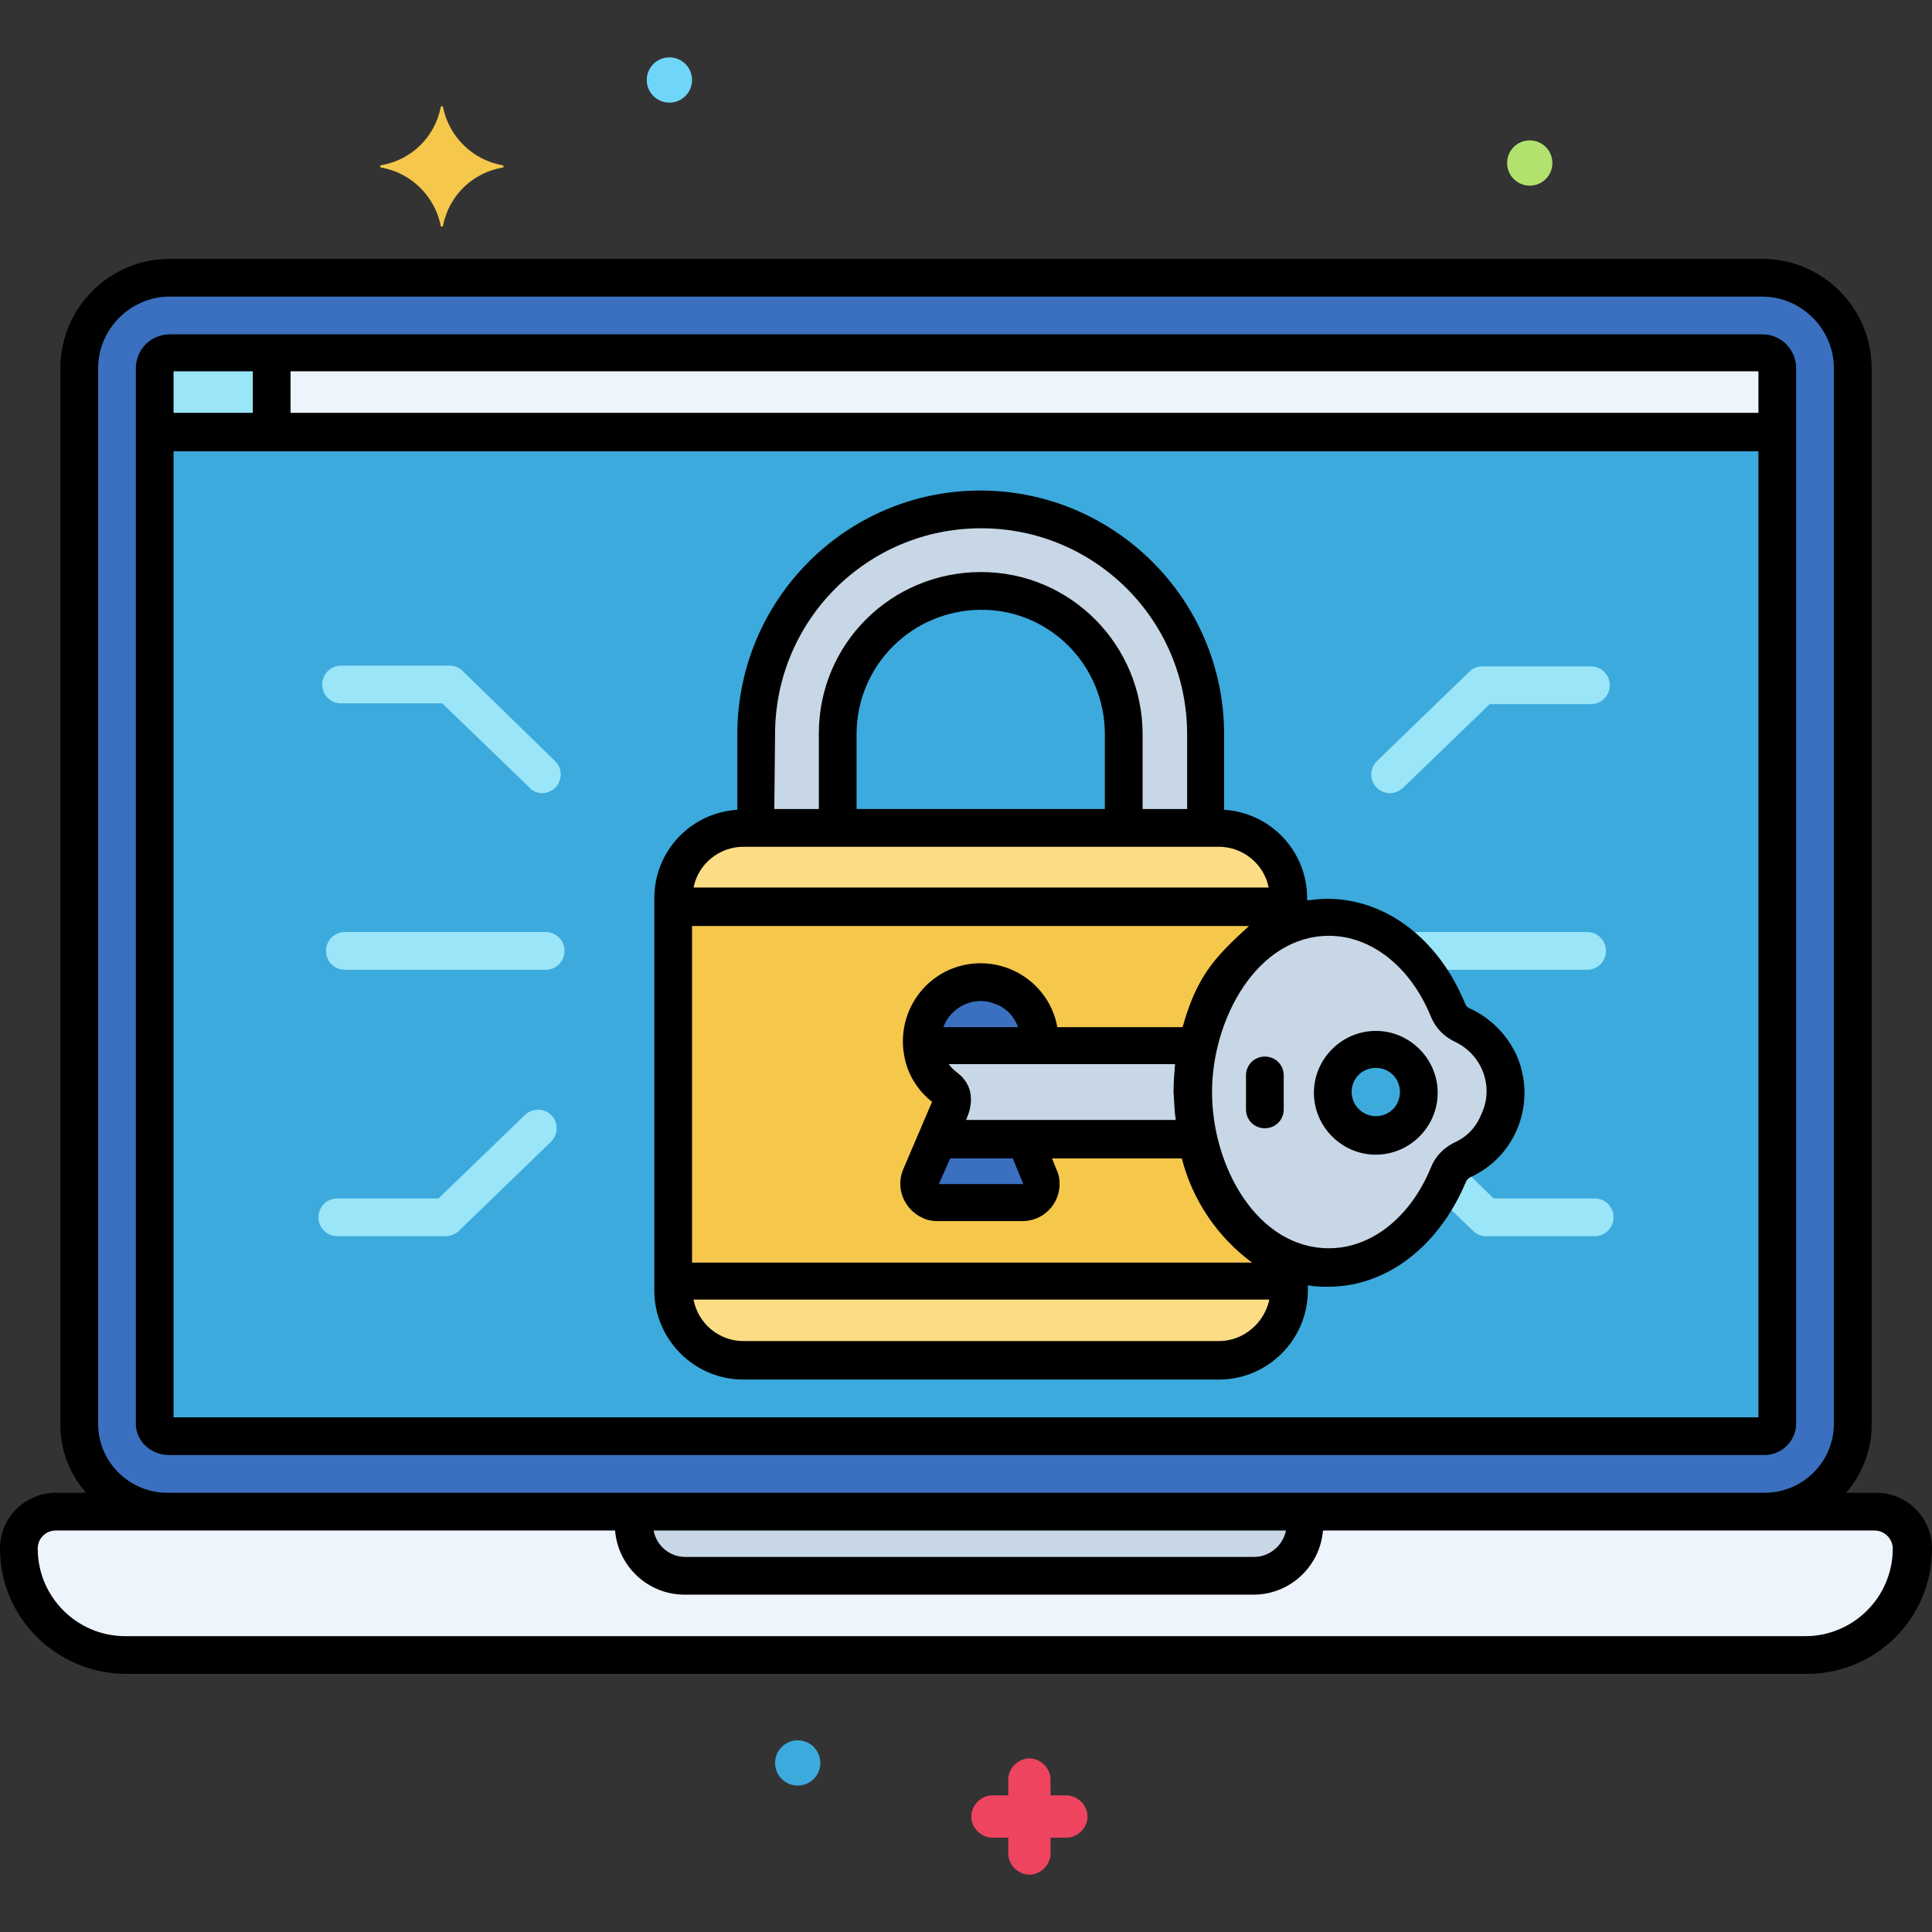 <svg id="Layer_1" enable-background="new 0 0 256 256" height="512" viewBox="0 0 256 256" width="512" xmlns="http://www.w3.org/2000/svg"><rect x="0" y="0" width="256" height="256" fill="#333333" stroke="none"/><g id="Layer_24"><g><path d="m233.5 36.8h-211c-6.6 0-12 5.4-12 12v140 .9c.6 6.1 5.8 10.7 11.9 10.6h211.2c6.1.1 11.3-4.5 11.9-10.6 0-.3 0-.6 0-.9v-140c0-6.7-5.4-12-12-12z" fill="#3a70bf"/><path d="m233.6 190.2c.9.1 1.7-.5 1.9-1.4v-.1-140c0-1.1-.9-2-2-2h-211c-1.1 0-2 .9-2 2v140 .2c.2.8 1 1.4 1.9 1.3z" fill="#3caadc"/><path d="m233.5 46.8h-211c-1.1 0-2 .9-2 2v8.5h215v-8.5c0-1.1-.9-2-2-2z" fill="#edf4fc"/><g fill="#9be5f9"><path d="m36 46.8h-13.5c-1.1 0-2 .9-2 2v8.5h15.5z"/><path d="m184.2 105.1c-1.4 0-2.5-1.1-2.5-2.5 0-.7.3-1.3.8-1.8l12.2-11.8c.5-.5 1.1-.7 1.7-.7h14.4c1.4 0 2.5 1.1 2.5 2.5s-1.1 2.5-2.5 2.5h-13.4l-11.5 11.1c-.4.4-1.1.7-1.7.7z"/><path d="m211.3 158.8h-13.4l-4.8-4.7c-.5.4-.9 1-1.2 1.6-.4 1-.9 1.9-1.4 2.9l4.7 4.5c.5.5 1.1.7 1.7.7h14.4c1.4 0 2.5-1.1 2.5-2.5s-1.1-2.5-2.5-2.5z"/><path d="m210.3 123.5h-26.6c-.2 0-.3 0-.5.1 2.2 1.3 4 2.9 5.5 4.9h21.6c1.4 0 2.5-1.1 2.5-2.5s-1.1-2.5-2.5-2.5z"/><path d="m71.8 105.1c1.4 0 2.5-1.1 2.5-2.5 0-.7-.3-1.3-.8-1.8l-12.2-11.9c-.5-.5-1.1-.7-1.7-.7h-14.4c-1.4 0-2.5 1.1-2.5 2.5s1.1 2.5 2.5 2.5h13.4l11.5 11.1c.4.5 1.1.8 1.7.8z"/><path d="m44.7 163.8h14.4c.6 0 1.3-.3 1.7-.7l12.2-11.8c1-1 1-2.5.1-3.5-1-1-2.5-1-3.5-.1l-11.5 11.1h-13.4c-1.4 0-2.5 1.1-2.5 2.5s1.1 2.5 2.5 2.5z"/><path d="m45.7 128.5h26.6c1.4 0 2.5-1.1 2.5-2.5s-1.1-2.5-2.5-2.5h-26.6c-1.4 0-2.5 1.1-2.5 2.5s1.1 2.5 2.5 2.5z"/></g><path d="m248.6 200.2h-241.2c-2.7 0-4.9 2.2-4.9 4.9 0 7.8 6.3 14.1 14.1 14.1h222.8c7.8 0 14.1-6.3 14.1-14.1 0-2.7-2.2-4.8-4.9-4.9z" fill="#edf4fc"/><path d="m84 200.2v1.7c0 3.7 3 6.8 6.8 6.8h75.4c3.7 0 6.8-3 6.8-6.8v-1.7z" fill="#c7d7e5"/><path d="m66.6 21.9c-4-.7-7.1-3.8-7.9-7.7 0-.1-.1-.2-.2-.1-.1 0-.1.1-.1.1-.8 4-3.9 7-7.9 7.7-.1 0-.2.1-.1.2 0 .1.1.1.1.1 4 .7 7.1 3.8 7.9 7.7 0 .1.1.2.2.1.1 0 .1-.1.1-.1.8-4 3.9-7 7.9-7.7.1 0 .2-.1.1-.2 0 0 0-.1-.1-.1z" fill="#f5c84c"/><circle cx="105.7" cy="233.6" fill="#3caadc" r="3"/><circle cx="88.7" cy="10.6" fill="#70d6f9" r="3"/><circle cx="202.7" cy="21.6" fill="#b2e26d" r="3"/><path d="m141.3 237.9h-2.1v-2.1c0-1.5-1.3-2.8-2.8-2.8s-2.8 1.3-2.8 2.8v2.1h-2.1c-1.5 0-2.8 1.3-2.8 2.8s1.3 2.8 2.8 2.8h2.1v2.1c0 1.5 1.3 2.8 2.8 2.8s2.8-1.3 2.8-2.8v-2.1h2.1c1.5 0 2.8-1.3 2.8-2.8s-1.3-2.8-2.8-2.8z" fill="#ef4460"/><path d="m158.1 144.8c0-10.4 5.4-19.3 12.7-22.2v-3.6c0-5.1-4.2-9.2-9.3-9.3h-63c-5.1 0-9.2 4.2-9.3 9.3v52c0 5.1 4.2 9.2 9.3 9.3h63c5.1 0 9.2-4.2 9.3-9.3v-4c-7.4-2.9-12.7-11.8-12.7-22.2z" fill="#fcdd86"/><path d="m111.1 109.7v-12.4c0-10.5 8.5-18.9 18.9-18.9 10.5 0 18.9 8.5 18.9 18.9v12.4h10.9v-12.4c0-16.5-13.4-29.8-29.9-29.7-16.4 0-29.7 13.3-29.7 29.7v12.4z" fill="#c7d7e5"/><path d="m158.1 144.8c0-10.4 5.4-19.3 12.7-22.2v-2.4h-81.6v49.6h81.5v-2.8c-7.3-2.9-12.6-11.8-12.6-22.2z" fill="#f5c84c"/><path d="m137.9 155.9-3.9-9.1c-.4-.9-.1-2 .7-2.7 3.4-2.6 4.1-7.5 1.5-10.9s-7.5-4.1-10.9-1.5-4.1 7.5-1.5 10.9c.4.6.9 1.1 1.5 1.5.8.6 1.1 1.7.7 2.6l-3.9 9.1c-.5 1.2 0 2.7 1.3 3.2.3.1.6.2 1 .2h11.3c1.3 0 2.4-1.1 2.4-2.4 0-.3-.1-.6-.2-.9z" fill="#3a70bf"/><path d="m124.2 150.9h34.5c-.9-4.1-.9-8.3 0-12.3h-36.5c.2 2.2 1.3 4.2 3.1 5.6.8.6 1.1 1.7.7 2.6z" fill="#c7d7e5"/><path d="m193.7 135.9c-.8-.4-1.5-1.1-1.9-2-3-7.3-9-12.3-15.8-12.3-9.9 0-18 10.4-18 23.2s8 23.2 18 23.2c6.9 0 12.8-5 15.8-12.3.3-.9 1-1.6 1.9-2 4.9-2.2 7.1-8 4.9-13-1-2.1-2.7-3.9-4.9-4.8zm-11.4 14.5c-3.1 0-5.7-2.5-5.7-5.7s2.5-5.7 5.7-5.7c3.1 0 5.7 2.5 5.7 5.7 0 3.2-2.5 5.7-5.7 5.7z" fill="#c7d7e5"/><path d="m22.4 192.8h211.2c2.3.1 4.3-1.7 4.4-4v-140c0-2.5-2-4.5-4.5-4.5h-211c-2.5 0-4.5 2-4.5 4.5v140c.1 2.3 2.1 4 4.4 4zm16.1-143.6h194.5v5.5h-194.5zm-15.5 0h10.5v5.5h-10.5zm0 10.6h210v128h-210z"/><path d="m16.6 221.8h222.8c9.2 0 16.6-7.4 16.6-16.6 0-4.1-3.3-7.4-7.4-7.4h-4c2.2-2.5 3.4-5.7 3.4-9v-140c0-8-6.5-14.5-14.5-14.5h-211c-8 0-14.5 6.5-14.5 14.5v140c0 3.3 1.2 6.5 3.4 9h-4c-4.1 0-7.4 3.3-7.4 7.4 0 9.1 7.4 16.5 16.6 16.6zm-3.6-173c0-5.2 4.3-9.5 9.5-9.5h211c5.2 0 9.5 4.3 9.5 9.5v140c-.1 5.1-4.3 9.1-9.4 9h-211.2c-5.1.1-9.3-3.9-9.4-9zm157.4 154c-.4 2-2.2 3.5-4.2 3.5h-75.4c-2.1 0-3.8-1.5-4.2-3.5zm-163 0h74.1c.4 4.8 4.4 8.5 9.2 8.5h75.4c4.8 0 8.8-3.7 9.2-8.5h73.1c1.3 0 2.4 1.1 2.4 2.4 0 6.4-5.2 11.6-11.6 11.6h-222.6c-6.4 0-11.6-5.2-11.6-11.6 0-1.4 1.1-2.4 2.4-2.4z"/><path d="m194.7 133.6c-.3-.1-.5-.4-.6-.7-3.5-8.5-10.5-13.8-18.2-13.8-.9 0-1.8.1-2.7.2v-.3c0-6.2-4.8-11.3-11-11.7v-10c0-17.8-14.5-32.3-32.3-32.3s-32.2 14.5-32.2 32.3v10c-6.2.4-11 5.5-11 11.7v52c0 6.5 5.3 11.8 11.8 11.8h63c6.5 0 11.8-5.3 11.8-11.8v-.7c.9.2 1.8.2 2.7.2 7.7 0 14.6-5.3 18.2-13.8.1-.3.3-.5.6-.7 6.2-2.8 8.9-10.1 6.1-16.3-1.3-2.7-3.5-4.9-6.2-6.1zm-92-36.3c0-15.1 12.2-27.3 27.3-27.3s27.3 12.2 27.3 27.3v9.9h-5.9v-9.9c0-11.8-9.5-21.5-21.4-21.5s-21.5 9.5-21.5 21.4v.1 9.9h-5.9zm43.7 0v9.9h-32.9v-9.9c0-9.1 7.3-16.4 16.4-16.5s16.5 7.3 16.5 16.5c0-.1 0 0 0 0zm-47.9 14.9h63c3.2 0 6 2.3 6.6 5.4h-76.2c.6-3.1 3.4-5.4 6.6-5.4zm-6.8 10.5h73.8c-4.5 4.1-6.9 6.6-8.8 13.4h-16.6c-1-5.6-6.4-9.3-12-8.3s-9.3 6.4-8.3 12c.4 2.5 1.8 4.7 3.7 6.2l-3.8 8.9c-1.1 2.5.1 5.4 2.6 6.5.6.3 1.3.4 1.9.4h11.3c2.7 0 4.9-2.2 4.9-4.9 0-.7-.1-1.3-.4-1.9l-.6-1.5h17.2c1.4 5.5 4.7 10.4 9.3 13.8h-74.2zm64.1 25.7h-27.8c0-.1 2.1-3.8-1.2-6.3-.4-.3-.8-.7-1.1-1.1h30c-.1 1.2-.2 2.4-.2 3.7.1 1.3.1 2.5.3 3.7zm-20.2 8.5h-11.2l1.5-3.4h8.3zm-10.6-20.8c1-2.7 4.1-4.2 6.8-3.1 1.5.5 2.6 1.7 3.1 3.1zm36.5 41.6h-63c-3.2 0-6-2.3-6.6-5.5h76.3c-.7 3.2-3.5 5.5-6.7 5.5zm31.2-26.3c-1.4.7-2.5 1.8-3.1 3.3-2.7 6.6-7.9 10.7-13.5 10.7-9.5 0-15.5-10.8-15.5-20.7 0-9.7 6-20.7 15.5-20.7 5.6 0 10.8 4.1 13.5 10.7.6 1.5 1.7 2.6 3.1 3.3 3.7 1.7 5.3 6 3.6 9.6-.7 1.8-2 3.1-3.6 3.8z"/><path d="m182.3 136.6c-4.5 0-8.2 3.7-8.2 8.2s3.7 8.2 8.2 8.2 8.2-3.7 8.2-8.2-3.7-8.2-8.2-8.2zm0 11.3c-1.7 0-3.2-1.4-3.2-3.2s1.4-3.2 3.2-3.2 3.2 1.4 3.2 3.2c0 1.8-1.4 3.2-3.2 3.2z"/><path d="m167.6 140c-1.4 0-2.5 1.1-2.5 2.5v4.5c0 1.4 1.1 2.5 2.5 2.5s2.5-1.1 2.5-2.5v-4.5c0-1.4-1.1-2.5-2.5-2.5z"/></g></g></svg>